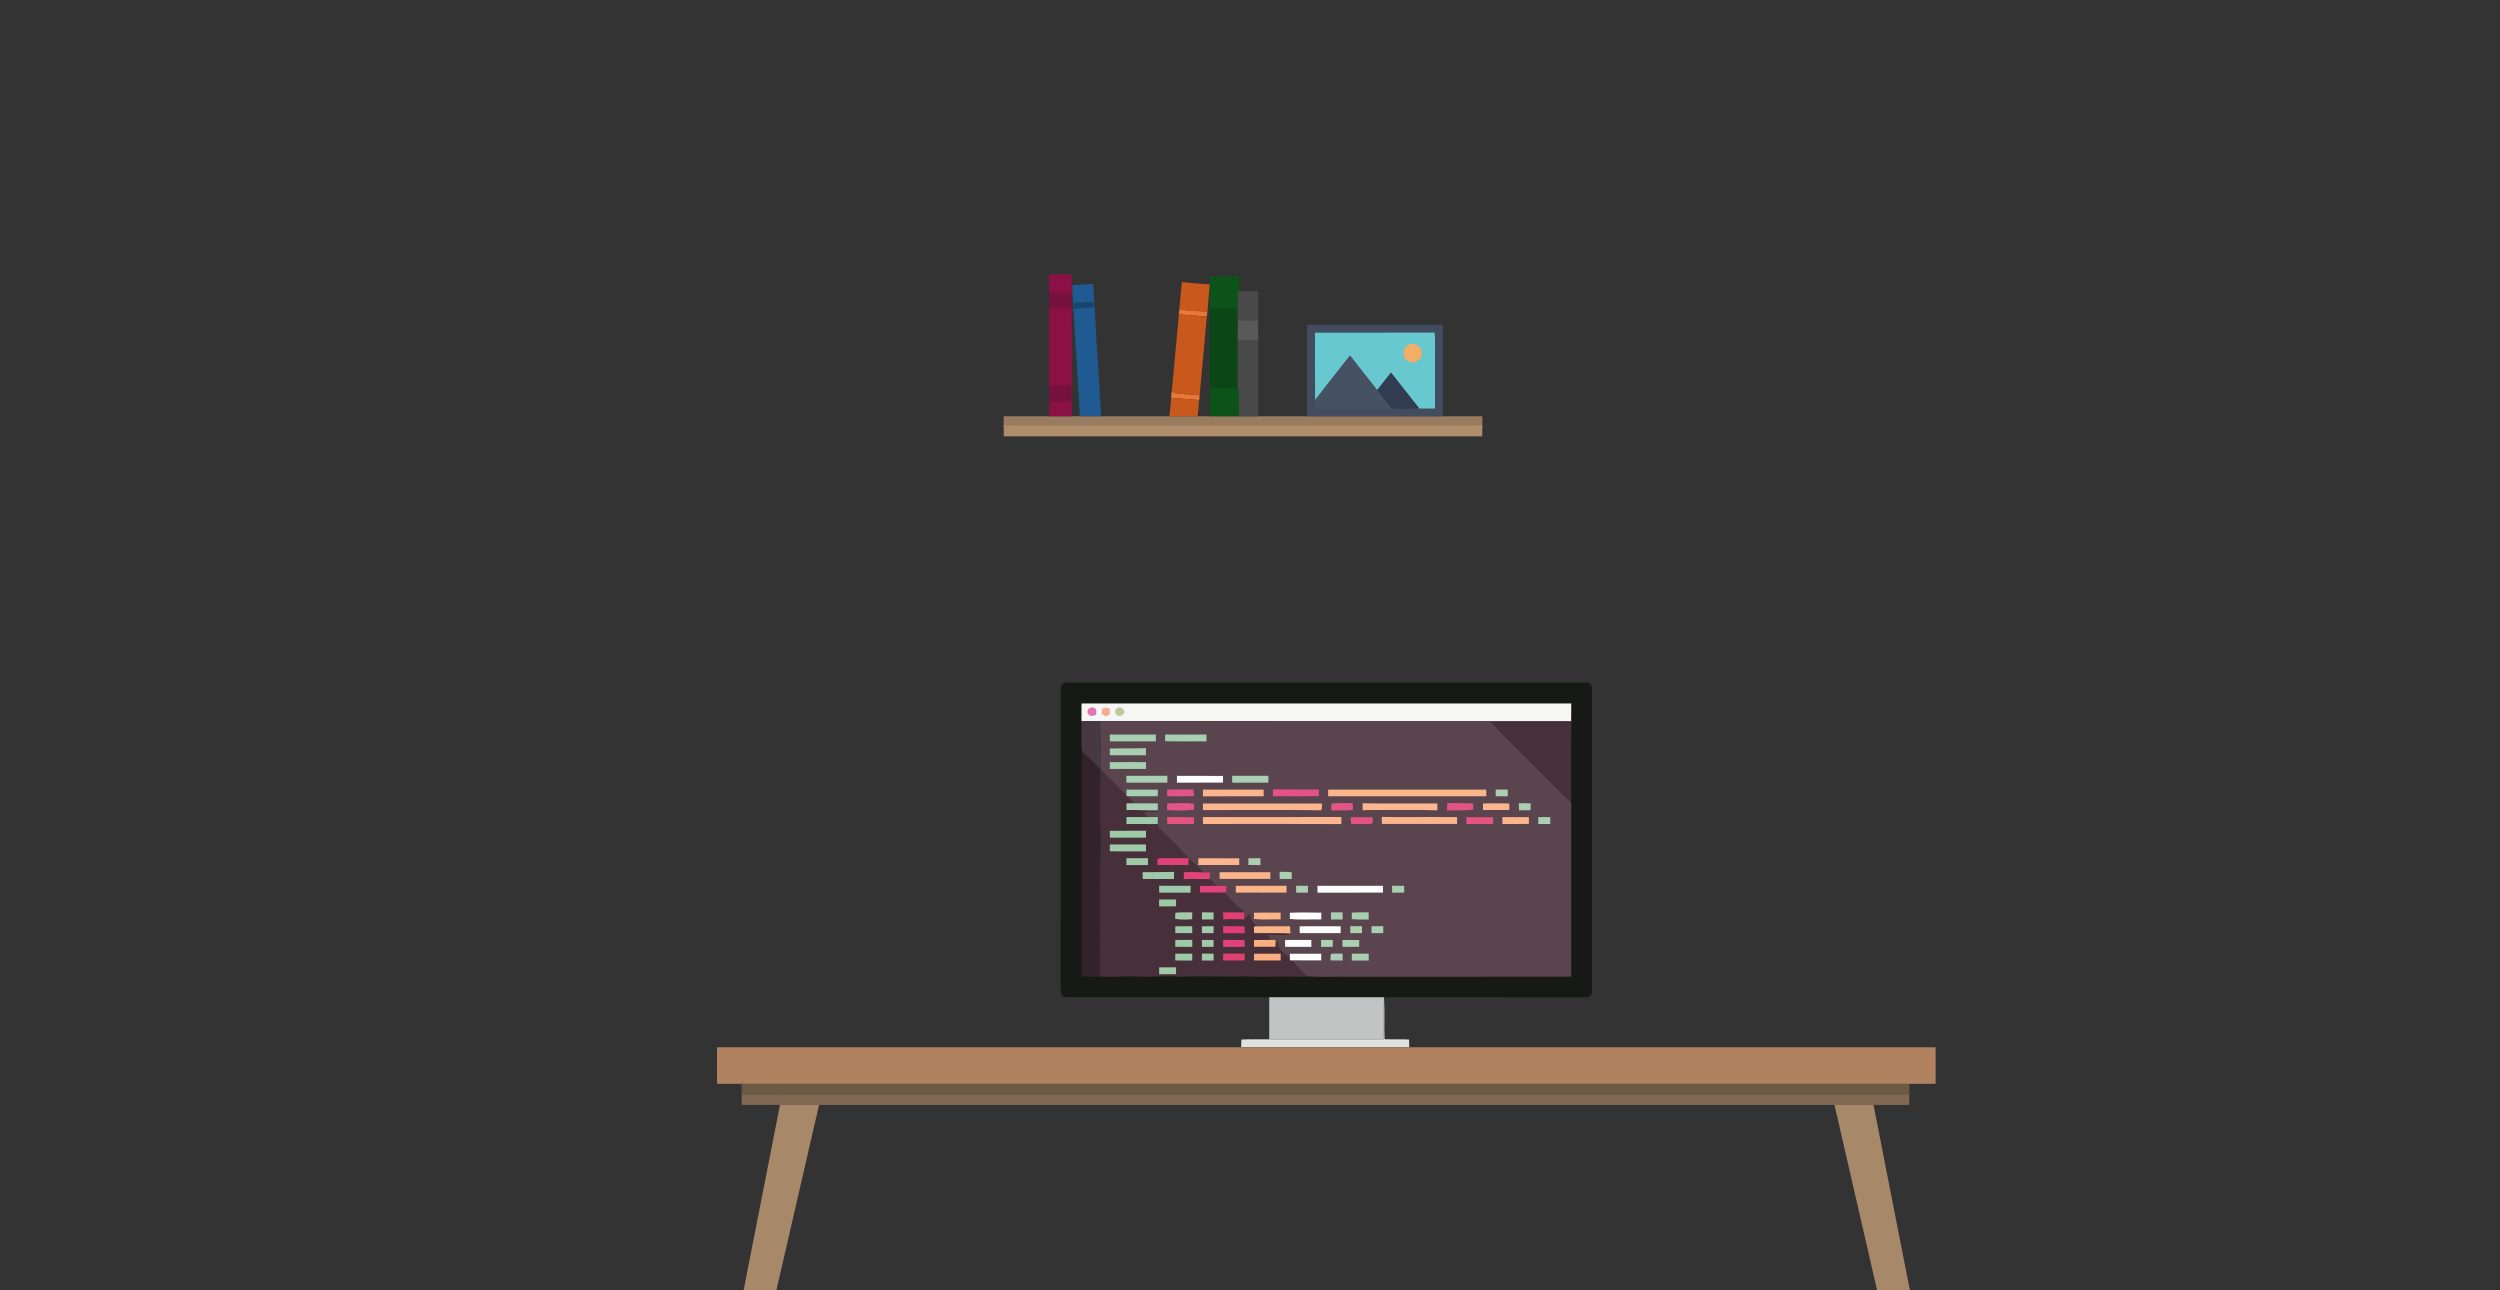 <?xml version="1.0" encoding="UTF-8" standalone="no"?>
<!-- Created with Inkscape (http://www.inkscape.org/) -->

<svg
   xmlns:dc="http://purl.org/dc/elements/1.1/"
   xmlns:cc="http://creativecommons.org/ns#"
   xmlns:rdf="http://www.w3.org/1999/02/22-rdf-syntax-ns#"
   xmlns:svg="http://www.w3.org/2000/svg"
   xmlns="http://www.w3.org/2000/svg"
   xmlns:sodipodi="http://sodipodi.sourceforge.net/DTD/sodipodi-0.dtd"
   xmlns:inkscape="http://www.inkscape.org/namespaces/inkscape"
   width="491.772mm"
   height="253.813mm"
   viewBox="0 0 1742.5 899.338"
   id="svg4827"
   version="1.1"
   inkscape:version="0.91 r13725"
   sodipodi:docname="lay3.svg">
  <rect x="0" y="0" width="1742.5" height="899.338" fill="#333333" stroke="none"/>
  <defs
     id="defs4829" />
  <sodipodi:namedview
     id="base"
     pagecolor="#ffffff"
     bordercolor="#666666"
     borderopacity="1.0"
     inkscape:pageopacity="0.0"
     inkscape:pageshadow="2"
     inkscape:zoom="0.49497475"
     inkscape:cx="1211.9208"
     inkscape:cy="423.71011"
     inkscape:document-units="px"
     inkscape:current-layer="layer1-0"
     showgrid="false"
     fit-margin-top="0"
     fit-margin-left="0"
     fit-margin-right="0"
     fit-margin-bottom="0"
     inkscape:window-width="1920"
     inkscape:window-height="1027"
     inkscape:window-x="1272"
     inkscape:window-y="-8"
     inkscape:window-maximized="1" />
  <g
     inkscape:label="Layer 1"
     inkscape:groupmode="layer"
     id="layer1"
     transform="translate(-205.893,-31.265)">
    <g
       id="layer1-0"
       inkscape:label="Layer 1"
       transform="translate(-1008.574,65.958)">
      <g
         id="g4349"
         transform="translate(0,50)">
        <g
           transform="matrix(1.141,0,0,1.141,1714.203,-336.338)"
           id="g4551">
          <path
             id="path3386"
             d="m 212.104,637.74 c 2.267,-0.412 4.596,-0.151 6.891,-0.206 103.977,0.014 207.96,-0.014 311.937,0.014 2.439,-0.337 3.944,2.164 3.621,4.342 -0.028,61.421 0.034,122.836 -0.028,184.258 0.234,2.357 -2.102,3.923 -4.267,3.621 -40.927,-0.007 -81.854,0 -122.788,-0.007 -23.373,0 -46.753,0 -70.126,0 -41.085,0 -82.17,0 -123.255,0 -1.353,0.103 -2.721,-0.405 -3.6,-1.457 -0.859,-2.247 -0.495,-4.713 -0.563,-7.063 0.028,-59.786 -0.007,-119.58 0.021,-179.366 -0.014,-1.621 0.371,-3.6 2.157,-4.136 z"
             inkscape:connector-curvature="0"
             style="fill:#161916" />
          <path
             id="path3388"
             d="m 222.67,650.285 c 99.738,-0.021 199.482,0 299.22,-0.007 -0.206,3.566 -0.117,7.138 -0.117,10.711 -95.945,0.041 -191.884,0.014 -287.822,0.028 -3.772,0 -7.537,-0.007 -11.302,-0.007 0.021,-3.573 0.007,-7.145 0.021,-10.725 z"
             inkscape:connector-curvature="0"
             style="fill:#f6f7f5" />
          <path
             id="path3390"
             d="m 521.89,650.278 c 0.515,3.827 0.412,7.715 0.014,11.549 -16.303,0.069 -32.607,-0.041 -48.91,0.055 7.736,8.135 15.871,15.891 23.737,23.902 8.375,8.327 16.654,16.75 25.077,25.029 0.028,35.444 0.021,70.882 0,106.326 -44.369,0.117 -88.738,0.007 -133.107,0.062 -9.495,-0.158 -18.997,0.33 -28.478,-0.192 -2.941,-3.353 -6.355,-6.266 -9.124,-9.77 6.025,0.041 12.051,0 18.076,0.021 -0.007,-1.388 -0.014,-2.776 -0.007,-4.157 -6.396,0.007 -12.786,-0.028 -19.175,0.021 -0.014,0.914 -0.041,1.814 -0.034,2.741 -3.573,-2.666 -8.038,-5.716 -7.764,-10.759 -0.144,1.257 -0.309,2.515 -0.529,3.765 l -0.495,0.034 c 0.028,-1.395 0.055,-2.783 0.089,-4.163 -1.099,-0.014 -2.192,-0.014 -3.284,-0.014 -0.797,-1.051 -1.594,-2.089 -2.391,-3.14 4.933,-0.646 10.093,0.873 14.868,-0.797 -0.165,-1.484 -0.302,-2.968 -0.433,-4.445 -6.726,0.014 -13.452,-0.076 -20.172,0.034 -2.473,-1.8 -4.287,-4.349 -4.452,-7.475 -1.086,1.099 -2.164,2.192 -3.215,3.325 0.021,-1.463 0.028,-2.92 0.034,-4.37 -4.603,-3.408 -8.828,-7.386 -12.202,-12.023 0.295,-0.028 0.893,-0.083 1.195,-0.11 0.055,-1.36 0.069,-2.714 0.089,-4.067 -2.075,-0.007 -4.15,-0.007 -6.218,0.007 -1.347,-1.367 -2.679,-2.734 -4.005,-4.109 0.028,-1.408 0.055,-2.81 0.089,-4.205 -1.457,0.014 -2.913,0.041 -4.37,0.048 -2.762,-2.934 -5.696,-5.689 -8.691,-8.382 -0.055,-0.069 -0.172,-0.206 -0.234,-0.275 -5.909,-6.637 -12.353,-12.786 -18.742,-18.962 0.028,-0.611 0.055,-1.216 0.082,-1.821 0.062,-1.436 0.11,-2.865 0.158,-4.294 -2.315,-0.021 -4.617,-0.021 -6.925,0 -0.694,-1.154 -1.381,-2.295 -2.075,-3.435 2.947,0.021 5.902,0.096 8.856,-0.082 0.007,-0.137 0.028,-0.405 0.041,-0.543 0.055,-1.463 0.062,-2.92 0.082,-4.376 -4.933,-0.028 -9.859,-0.007 -14.792,-0.014 -1.353,-1.45 -2.734,-2.872 -4.15,-4.253 6.307,0.103 12.614,0.028 18.914,0.021 -0.007,-1.381 -0.014,-2.755 -0.014,-4.129 -6.424,-0.014 -12.848,0.007 -19.272,-0.014 0.014,1.278 0.021,2.556 0.082,3.841 -5.249,-5.407 -10.622,-10.69 -15.96,-16.008 0.117,-9.887 0.124,-19.773 -0.206,-29.66 95.938,-0.014 191.877,0.014 287.822,-0.028 0,-3.573 -0.089,-7.145 0.117,-10.711 z"
             inkscape:connector-curvature="0"
             style="fill:#5a454e" />
          <path
             id="path3392"
             d="m 226.847,656.798 c -2.006,-2.13 1.498,-5.311 3.683,-3.703 1.862,0.502 1.017,2.748 1.113,4.143 -1.587,0.453 -3.648,1.237 -4.796,-0.44 z"
             inkscape:connector-curvature="0"
             style="fill:#e175b2" />
          <path
             id="path3394"
             d="m 235.195,653.528 c 0.776,-0.309 1.546,-0.611 2.322,-0.921 0.818,0.282 1.642,0.57 2.466,0.859 -0.028,1.202 -0.041,2.412 -0.055,3.621 -0.845,0.357 -1.676,0.728 -2.515,1.099 -0.804,-0.508 -1.608,-1.01 -2.405,-1.511 0.062,-1.051 0.124,-2.102 0.185,-3.147 z"
             inkscape:connector-curvature="0"
             style="fill:#f4ab94" />
          <path
             id="path3396"
             d="m 244.539,653.068 c 1.862,-1.25 4.493,0.605 4.335,2.693 -0.666,1.56 -2.7,2.892 -4.308,1.814 -1.766,-0.735 -1.889,-3.82 -0.028,-4.507 z"
             inkscape:connector-curvature="0"
             style="fill:#c0c798" />
          <path
             id="path3398"
             d="m 222.65,661.01 c 3.765,0 7.53,0.007 11.302,0.007 0.33,9.887 0.323,19.773 0.206,29.66 -3.628,-3.806 -7.448,-7.42 -11.213,-11.089 -0.605,-6.149 -0.028,-12.394 -0.295,-18.578 z"
             inkscape:connector-curvature="0"
             style="fill:#473941" />
          <path
             id="path3400"
             d="m 472.994,661.882 c 16.303,-0.096 32.607,0.014 48.91,-0.055 -0.22,16.324 -0.021,32.655 -0.096,48.986 -8.423,-8.279 -16.702,-16.702 -25.077,-25.029 -7.867,-8.011 -16.001,-15.768 -23.737,-23.902 z"
             inkscape:connector-curvature="0"
             style="fill:#47303a" />
          <path
             id="path3402"
             d="m 239.963,669.254 c 9.371,-0.021 18.749,-0.014 28.121,-0.007 0,1.402 0,2.803 0.007,4.205 -9.371,-0.062 -18.742,-0.007 -28.114,-0.028 -0.007,-1.388 -0.014,-2.783 -0.014,-4.17 z"
             inkscape:connector-curvature="0"
             style="fill:#a8cfb2" />
          <path
             id="path3404"
             d="m 273.793,669.234 c 8.409,0.021 16.826,-0.014 25.235,0.034 -0.014,1.395 -0.021,2.789 -0.028,4.191 -8.423,-0.144 -16.853,0.124 -25.269,-0.144 0.021,-1.36 0.041,-2.721 0.062,-4.081 z"
             inkscape:connector-curvature="0"
             style="fill:#a8cfb1" />
          <path
             id="path3406"
             d="m 239.97,677.746 c 7.372,0.062 14.744,-0.034 22.109,-0.172 -0.028,1.457 -0.041,2.906 -0.069,4.363 -7.338,-0.048 -14.682,0.007 -22.027,-0.028 -0.007,-1.388 -0.007,-2.776 -0.014,-4.163 z"
             inkscape:connector-curvature="0"
             style="fill:#a9cfb0" />
          <path
             id="path3408"
             d="m 222.945,679.587 c 3.765,3.669 7.585,7.283 11.213,11.089 -0.337,13.734 -0.337,27.482 0.048,41.216 -0.495,28.389 -0.206,56.798 -0.213,85.193 -3.683,0.185 -7.365,0.185 -11.041,-0.082 -0.398,-10.718 -0.048,-21.449 -0.179,-32.174 0.014,-22.446 0,-44.884 0.014,-67.33 0.11,-12.635 -0.234,-25.283 0.158,-37.911 z"
             inkscape:connector-curvature="0"
             style="fill:#32232b" />
          <path
             id="path3410"
             d="m 239.949,686.128 c 7.379,-0.076 14.751,-0.021 22.13,-0.034 0,1.388 0.007,2.783 0.021,4.177 -7.372,-0.021 -14.744,0.014 -22.116,-0.007 -0.014,-1.381 -0.028,-2.762 -0.034,-4.136 z"
             inkscape:connector-curvature="0"
             style="fill:#a8cfb0" />
          <path
             id="path3412"
             d="m 234.158,690.676 c 5.338,5.318 10.711,10.601 15.96,16.008 0.076,0.069 0.22,0.213 0.289,0.282 1.415,1.381 2.796,2.803 4.15,4.253 -1.484,-0.007 -2.961,0.007 -4.438,0.014 -0.007,1.367 -0.007,2.734 -0.007,4.102 6.389,-0.151 12.758,0.515 19.155,0.275 -0.014,0.137 -0.034,0.405 -0.041,0.543 -2.954,0.179 -5.909,0.103 -8.856,0.082 0.694,1.14 1.381,2.281 2.075,3.435 -4.115,0.028 -8.231,0.014 -12.346,-0.014 0,1.415 0.007,2.844 0.007,4.267 6.369,-0.028 12.738,-0.041 19.107,0.041 -0.028,0.605 -0.055,1.209 -0.082,1.821 6.389,6.176 12.834,12.326 18.742,18.962 -5.345,0.007 -10.69,-0.014 -16.036,0.007 -0.948,0.103 -2.13,-0.165 -2.789,0.701 -0.089,1.154 -0.069,2.322 -0.055,3.483 6.376,0.103 12.758,-0.014 19.141,0.021 0,-1.319 0,-2.631 -0.028,-3.937 2.995,2.693 5.929,5.448 8.691,8.382 -3.902,0 -7.812,-0.385 -11.714,-0.055 0.034,1.374 0.069,2.755 0.11,4.136 5.29,0.034 10.587,-0.034 15.884,0.076 1.326,1.374 2.659,2.741 4.005,4.109 -3.366,0.021 -6.733,0.014 -10.093,0.014 0.007,1.374 0.021,2.762 0.034,4.143 4.995,-0.082 9.99,0.076 14.991,0.014 3.373,4.638 7.599,8.616 12.202,12.023 -4.363,-0.055 -8.732,-0.007 -13.095,-0.041 0.055,1.491 0.117,2.995 0.179,4.493 4.287,-0.481 8.588,-0.192 12.882,-0.082 1.051,-1.134 2.13,-2.226 3.215,-3.325 0.165,3.126 1.979,5.675 4.452,7.475 -0.453,0.007 -1.353,0.028 -1.807,0.034 0,1.367 0.007,2.734 0.014,4.102 7.468,0.179 14.943,-0.137 22.398,0.275 -4.775,1.67 -9.935,0.151 -14.868,0.797 0.797,1.051 1.594,2.089 2.391,3.14 -3.305,-0.007 -6.609,-0.007 -9.907,0.028 -0.014,1.381 -0.014,2.769 -0.021,4.157 4.376,0 8.746,0.076 13.122,-0.007 l 0.495,-0.034 c 0.22,-1.25 0.385,-2.508 0.529,-3.765 -0.275,5.043 4.191,8.093 7.764,10.759 -0.007,0.344 -0.014,1.024 -0.021,1.36 0.295,0.007 0.873,0.014 1.161,0.014 2.769,3.504 6.183,6.417 9.124,9.77 -3.105,0.213 -6.218,0.268 -9.323,0.103 -9.612,-0.165 -19.23,0.371 -28.842,-0.096 -13.287,0.35 -26.588,-0.295 -39.876,0.165 -8.471,-0.646 -16.942,0.357 -25.414,-0.124 -7.592,-0.302 -15.19,0.467 -22.775,0.028 0.007,-28.395 -0.282,-56.805 0.213,-85.193 -0.385,-13.734 -0.385,-27.482 -0.048,-41.216 z"
             inkscape:connector-curvature="0"
             style="fill:#47303a" />
          <path
             id="path3414"
             d="m 250.083,694.469 c 8.348,0.021 16.702,0.007 25.056,0.007 -0.014,1.388 -0.021,2.783 -0.021,4.184 -8.348,-0.028 -16.695,-0.021 -25.043,-0.014 0,-1.395 0,-2.783 0.007,-4.177 z"
             inkscape:connector-curvature="0"
             style="fill:#aacfb2" />
          <path
             id="path3416"
             d="m 314.706,694.469 c 7.379,0.014 14.765,0.007 22.15,0.007 -0.014,1.395 -0.014,2.783 -0.007,4.177 -7.379,-0.014 -14.758,-0.014 -22.13,0.007 -0.007,-1.402 -0.014,-2.796 -0.014,-4.191 z"
             inkscape:connector-curvature="0"
             style="fill:#aacfb2" />
          <path
             id="path3418"
             d="m 280.986,694.496 c 9.371,0.055 18.749,-0.041 28.121,0.048 0,1.347 0.007,2.693 0.021,4.047 -9.385,0.11 -18.777,-0.007 -28.162,0.055 0.007,-1.381 0.007,-2.769 0.021,-4.15 z"
             inkscape:connector-curvature="0"
             style="fill:#fdfefd" />
          <path
             id="path3420"
             d="m 250.035,702.844 c 6.424,0.021 12.848,0 19.272,0.014 0,1.374 0.007,2.748 0.014,4.129 -6.3,0.007 -12.607,0.082 -18.914,-0.021 -0.069,-0.069 -0.213,-0.213 -0.289,-0.282 -0.062,-1.285 -0.069,-2.563 -0.082,-3.841 z"
             inkscape:connector-curvature="0"
             style="fill:#a9cfb2" />
          <path
             id="path3422"
             d="m 274.954,706.939 c 0.021,-1.367 0.041,-2.734 0.076,-4.095 5.304,0.007 10.615,-0.014 15.926,-0.055 0.172,1.353 0.344,2.707 0.515,4.067 -5.503,0.199 -11.013,0.117 -16.516,0.082 z"
             inkscape:connector-curvature="0"
             style="fill:#e25484" />
          <path
             id="path3424"
             d="m 296.871,706.987 c 0,-1.374 0,-2.741 0.007,-4.109 12.353,0.007 24.706,0 37.066,0.007 -0.007,1.36 0,2.721 0.007,4.088 -12.36,0.021 -24.72,0 -37.08,0.014 z"
             inkscape:connector-curvature="0"
             style="fill:#fbb48c" />
          <path
             id="path3426"
             d="m 339.646,702.782 c 9.337,0.131 18.681,-0.007 28.018,0.062 0.021,1.347 0.041,2.693 0.069,4.04 -9.371,0.103 -18.736,0.089 -28.107,0.028 0.007,-1.381 0.014,-2.755 0.021,-4.129 z"
             inkscape:connector-curvature="0"
             style="fill:#e55283" />
          <path
             id="path3428"
             d="m 373.38,702.885 c 32.181,0 64.355,-0.041 96.536,0.021 0.007,1.347 0.021,2.693 0.041,4.054 -32.208,0.041 -64.424,0.041 -96.632,-0.007 0.014,-1.36 0.034,-2.714 0.055,-4.067 z"
             inkscape:connector-curvature="0"
             style="fill:#fbb58b" />
          <path
             id="path3430"
             d="m 475.659,706.966 c 0.014,-1.374 0.034,-2.741 0.055,-4.109 2.439,-0.014 4.885,-0.014 7.331,-0.007 0.007,1.367 0.014,2.741 0.034,4.115 -2.48,0.055 -4.954,0.055 -7.42,0 z"
             inkscape:connector-curvature="0"
             style="fill:#acceb4" />
          <path
             id="path3432"
             d="m 250.118,711.233 c 1.477,-0.007 2.954,-0.021 4.438,-0.014 4.933,0.007 9.859,-0.014 14.792,0.014 -0.021,1.457 -0.028,2.913 -0.082,4.376 -6.396,0.24 -12.765,-0.426 -19.155,-0.275 0,-1.367 0,-2.734 0.007,-4.102 z"
             inkscape:connector-curvature="0"
             style="fill:#a9ccb2" />
          <path
             id="path3434"
             d="m 274.982,711.363 c 5.462,-0.192 10.993,-0.563 16.42,0.179 -0.028,1.189 -0.055,2.384 -0.076,3.579 -5.428,0.776 -10.945,0.584 -16.393,0.24 0.014,-1.34 0.034,-2.666 0.048,-3.999 z"
             inkscape:connector-curvature="0"
             style="fill:#e35586" />
          <path
             id="path3436"
             d="m 296.85,711.384 c 24.253,-0.034 48.498,-0.041 72.744,0.021 -0.11,1.367 0.11,2.817 -0.412,4.115 -24.088,-0.344 -48.189,-0.11 -72.277,-0.124 -0.028,-1.34 -0.041,-2.679 -0.055,-4.012 z"
             inkscape:connector-curvature="0"
             style="fill:#fbb68e" />
          <path
             id="path3438"
             d="m 375.296,711.425 c 4.328,-0.522 8.691,-0.172 13.04,-0.289 0.069,1.374 0.131,2.748 0.206,4.129 -4.39,0.591 -8.828,0.213 -13.239,0.378 -0.007,-1.408 -0.007,-2.817 -0.007,-4.218 z"
             inkscape:connector-curvature="0"
             style="fill:#e45584" />
          <path
             id="path3440"
             d="m 394.396,711.239 c 15.218,0.275 30.436,0.055 45.661,0.11 -0.014,1.408 -0.021,2.817 0,4.232 -11.618,-0.495 -23.256,-0.117 -34.888,-0.22 -3.579,0.021 -7.166,-0.103 -10.745,0.179 -0.021,-1.436 -0.028,-2.872 -0.028,-4.301 z"
             inkscape:connector-curvature="0"
             style="fill:#fbb78d" />
          <path
             id="path3442"
             d="m 445.959,715.664 c 0.048,-1.525 0.082,-3.044 0.131,-4.562 5.283,0.151 10.58,-0.124 15.864,0.282 -0.007,1.264 0,2.535 0.007,3.806 -5.318,0.577 -10.67,0.199 -16.001,0.474 z"
             inkscape:connector-curvature="0"
             style="fill:#e35482" />
          <path
             id="path3444"
             d="m 467.93,711.377 c 5.359,-0.199 10.718,-0.048 16.077,-0.028 -0.021,1.333 -0.028,2.673 -0.034,4.012 -5.338,-0.007 -10.683,-0.055 -16.022,0.007 -0.014,-1.333 -0.021,-2.666 -0.021,-3.992 z"
             inkscape:connector-curvature="0"
             style="fill:#fcb68d" />
          <path
             id="path3446"
             d="m 489.854,711.198 c 2.398,-0.007 4.802,0.007 7.207,0.117 -0.028,1.388 -0.048,2.776 -0.062,4.17 -2.37,0.048 -4.741,0.062 -7.104,0.062 -0.028,-1.45 -0.041,-2.899 -0.041,-4.349 z"
             inkscape:connector-curvature="0"
             style="fill:#abceb1" />
          <path
             id="path3454"
             d="m 250.097,719.656 c 4.115,0.028 8.231,0.041 12.346,0.014 2.308,-0.021 4.61,-0.021 6.925,0 -0.048,1.429 -0.096,2.858 -0.158,4.294 -6.369,-0.082 -12.738,-0.069 -19.107,-0.041 0,-1.422 -0.007,-2.851 -0.007,-4.267 z"
             inkscape:connector-curvature="0"
             style="fill:#a0cbaa" />
          <path
             id="path3456"
             d="m 274.933,719.724 c 5.469,0.028 10.938,-0.131 16.4,0.096 0.007,1.367 0.014,2.741 0.034,4.115 -5.428,0.028 -10.848,-0.028 -16.276,-0.041 -0.055,-1.395 -0.11,-2.783 -0.158,-4.17 z"
             inkscape:connector-curvature="0"
             style="fill:#e35483" />
          <path
             id="path3458"
             d="m 296.857,719.656 c 26.121,0 52.243,0.062 78.371,-0.034 2.061,0.021 4.129,0.069 6.204,0.062 -0.014,1.415 -0.028,2.837 -0.028,4.26 -28.169,-0.158 -56.344,-0.055 -84.52,-0.048 -0.014,-1.415 -0.021,-2.831 -0.028,-4.239 z"
             inkscape:connector-curvature="0"
             style="fill:#fcb58c" />
          <path
             id="path3460"
             d="m 386.962,719.903 c 4.541,-0.302 9.09,-0.192 13.638,-0.089 -0.254,1.299 0.639,3.257 -0.845,3.978 -4.067,0.337 -8.162,-0.028 -12.236,0.192 -0.165,-1.367 -0.35,-2.728 -0.556,-4.081 z"
             inkscape:connector-curvature="0"
             style="fill:#e45483" />
          <path
             id="path3462"
             d="m 406.131,719.546 c 9.845,0.254 19.697,0.082 29.543,0.089 5.483,0.082 10.958,0 16.434,0.055 -0.021,1.395 -0.034,2.789 -0.041,4.191 -15.3,-0.034 -30.594,-0.021 -45.894,-0.007 -0.014,-1.45 -0.021,-2.892 -0.041,-4.328 z"
             inkscape:connector-curvature="0"
             style="fill:#fcb58b" />
          <path
             id="path3464"
             d="m 457.769,719.814 c 5.421,-0.158 10.848,-0.11 16.269,-0.034 0.021,1.367 0.034,2.741 0.062,4.122 -5.421,0.021 -10.848,0.028 -16.269,0.014 -0.028,-1.374 -0.048,-2.741 -0.062,-4.102 z"
             inkscape:connector-curvature="0"
             style="fill:#e45482" />
          <path
             id="path3466"
             d="m 479.768,719.69 c 5.4,-0.021 10.807,-0.041 16.214,0.028 -0.014,1.381 -0.014,2.762 -0.014,4.157 -5.386,0 -10.773,-0.014 -16.152,0.014 -0.028,-1.402 -0.041,-2.803 -0.048,-4.198 z"
             inkscape:connector-curvature="0"
             style="fill:#fcb58d" />
          <path
             id="path3468"
             d="m 501.685,719.69 c 2.446,-0.007 4.899,-0.007 7.351,0.014 -0.014,1.388 -0.021,2.783 -0.021,4.177 -2.439,0.021 -4.871,0.021 -7.303,0.034 -0.014,-1.408 -0.028,-2.817 -0.028,-4.225 z"
             inkscape:connector-curvature="0"
             style="fill:#acceb5" />
          <path
             id="path3470"
             d="m 239.963,728.051 c 7.379,-0.062 14.751,-0.007 22.13,-0.034 -0.014,1.415 -0.021,2.831 -0.028,4.246 -7.365,-0.014 -14.73,0.021 -22.095,-0.007 -0.007,-1.408 -0.007,-2.81 -0.007,-4.205 z"
             inkscape:connector-curvature="0"
             style="fill:#9dc9a7" />
          <path
             id="path3472"
             d="m 239.97,736.419 c 7.365,-0.028 14.737,0.007 22.102,-0.014 0,1.408 0,2.817 0.007,4.225 -7.379,-0.014 -14.751,0.055 -22.123,-0.021 0,-1.402 0.007,-2.796 0.014,-4.191 z"
             inkscape:connector-curvature="0"
             style="fill:#9fc9a9" />
          <path
             id="path3474"
             d="m 324.634,744.829 c 2.446,-0.034 4.892,-0.034 7.338,-0.034 0.014,1.395 0.021,2.789 0.041,4.191 -2.473,0 -4.94,-0.014 -7.406,-0.048 0.007,-1.374 0.014,-2.741 0.028,-4.109 z"
             inkscape:connector-curvature="0"
             style="fill:#accdb4" />
          <path
             id="path3476"
             d="m 250.076,748.972 c 0.014,-1.402 0.021,-2.796 0.048,-4.191 4.376,0.028 8.76,0.007 13.143,0.007 0,1.395 0,2.789 0,4.191 -4.397,0.014 -8.794,-0.014 -13.191,-0.007 z"
             inkscape:connector-curvature="0"
             style="fill:#a0c9a9" />
          <path
             id="path3478"
             d="m 269.046,745.454 c 0.66,-0.866 1.841,-0.598 2.789,-0.701 5.345,-0.021 10.69,0 16.036,-0.007 0.062,0.069 0.179,0.206 0.234,0.275 0.028,1.305 0.028,2.618 0.028,3.937 -6.383,-0.034 -12.765,0.082 -19.141,-0.021 -0.014,-1.161 -0.034,-2.329 0.055,-3.483 z"
             inkscape:connector-curvature="0"
             style="fill:#de4276" />
          <path
             id="path3480"
             d="m 294.068,744.843 c 8.327,0.021 16.654,-0.021 24.981,0.021 -0.014,1.36 -0.021,2.728 -0.021,4.095 -8.334,-0.007 -16.661,-0.034 -24.995,-0.007 0.007,-1.374 0.021,-2.741 0.034,-4.109 z"
             inkscape:connector-curvature="0"
             style="fill:#fbb690" />
          <path
             id="path3482"
             d="m 259.983,753.348 c 6.417,0.069 12.834,-0.213 19.251,-0.179 -0.034,1.443 -0.055,2.886 -0.089,4.328 -6.369,-0.069 -12.745,-0.014 -19.113,-0.028 -0.021,-1.374 -0.034,-2.748 -0.048,-4.122 z"
             inkscape:connector-curvature="0"
             style="fill:#a0caaa" />
          <path
             id="path3484"
             d="m 285.081,753.348 c 3.902,-0.33 7.812,0.055 11.714,0.055 1.457,-0.007 2.913,-0.034 4.37,-0.048 -0.034,1.395 -0.062,2.796 -0.089,4.205 -5.297,-0.11 -10.594,-0.041 -15.884,-0.076 -0.041,-1.381 -0.076,-2.762 -0.11,-4.136 z"
             inkscape:connector-curvature="0"
             style="fill:#e24379" />
          <path
             id="path3486"
             d="m 307.039,753.334 c 10.319,0.028 20.646,-0.034 30.965,0.021 0,1.353 0.007,2.7 0.014,4.06 -10.312,0.007 -20.632,0.028 -30.951,0 -0.014,-1.36 -0.021,-2.721 -0.028,-4.081 z"
             inkscape:connector-curvature="0"
             style="fill:#fcb58a" />
          <path
             id="path3488"
             d="m 343.706,753.108 c 2.466,-0.021 4.933,0.048 7.399,0.234 -0.014,1.367 -0.028,2.734 -0.028,4.109 -2.46,0.014 -4.912,0.014 -7.365,0.021 -0.014,-1.457 -0.014,-2.913 -0.007,-4.363 z"
             inkscape:connector-curvature="0"
             style="fill:#a9d0af" />
          <path
             id="path3490"
             d="m 270.104,761.627 c 6.41,0.069 12.827,-0.014 19.244,0.048 -0.021,1.381 -0.034,2.769 -0.041,4.163 -6.396,0.007 -12.786,-0.007 -19.182,0 -0.007,-1.408 -0.021,-2.817 -0.021,-4.212 z"
             inkscape:connector-curvature="0"
             style="fill:#9dcaac" />
          <path
             id="path3492"
             d="m 294.988,761.682 c 3.36,0 6.726,0.007 10.093,-0.014 2.068,-0.014 4.143,-0.014 6.218,-0.007 -0.021,1.353 -0.034,2.707 -0.089,4.067 -0.302,0.028 -0.9,0.082 -1.195,0.11 -5.002,0.062 -9.996,-0.096 -14.991,-0.014 -0.014,-1.381 -0.028,-2.769 -0.034,-4.143 z"
             inkscape:connector-curvature="0"
             style="fill:#e14479" />
          <path
             id="path3494"
             d="m 316.932,761.675 c 10.34,-0.048 20.673,0 31.013,-0.028 -0.007,1.381 -0.007,2.769 0,4.163 -10.333,0.021 -20.666,0.048 -30.999,-0.021 -0.007,-1.381 -0.014,-2.755 -0.014,-4.115 z"
             inkscape:connector-curvature="0"
             style="fill:#fcb488" />
          <path
             id="path3496"
             d="m 353.785,761.641 c 2.398,0.007 4.802,0.007 7.207,0 -0.007,1.395 -0.014,2.796 -0.014,4.198 -2.391,0 -4.782,-0.007 -7.173,-0.007 -0.014,-1.402 -0.021,-2.803 -0.021,-4.191 z"
             inkscape:connector-curvature="0"
             style="fill:#accfb4" />
          <path
             id="path3498"
             d="m 366.811,761.661 c 13.349,0 26.698,-0.007 40.048,0 -0.014,1.381 -0.028,2.769 -0.028,4.163 -13.329,0.021 -26.657,0 -39.979,0.007 -0.021,-1.395 -0.028,-2.783 -0.041,-4.17 z"
             inkscape:connector-curvature="0"
             style="fill:#fefefd" />
          <path
             id="path3500"
             d="m 412.41,761.648 c 2.453,-0.007 4.912,-0.007 7.365,0.014 0,1.381 0.007,2.769 0.014,4.157 -2.453,0.028 -4.899,0.021 -7.344,0.021 -0.014,-1.402 -0.028,-2.803 -0.034,-4.191 z"
             inkscape:connector-curvature="0"
             style="fill:#aacfb0" />
          <path
             id="path3502"
             d="m 270.076,770.023 c 3.463,-0.014 6.919,-0.028 10.381,-0.007 -0.014,1.395 -0.014,2.789 -0.021,4.191 -3.442,0.021 -6.884,0.021 -10.326,0.041 -0.014,-1.415 -0.028,-2.817 -0.034,-4.225 z"
             inkscape:connector-curvature="0"
             style="fill:#9dcaa4" />
          <path
             id="path3504"
             d="m 279.983,778.088 c 3.442,-0.309 6.905,-0.234 10.361,-0.213 -0.014,1.388 0.014,2.783 -0.103,4.17 -3.435,0.344 -6.946,0.371 -10.347,-0.192 0.021,-1.264 0.055,-2.515 0.089,-3.765 z"
             inkscape:connector-curvature="0"
             style="fill:#a1cba7" />
          <path
             id="path3506"
             d="m 296.218,777.869 c 2.377,0.007 4.761,0.007 7.145,0.028 0,1.436 -0.007,2.879 -0.014,4.328 -2.37,0 -4.747,0 -7.111,0 -0.021,-1.457 -0.021,-2.906 -0.021,-4.356 z"
             inkscape:connector-curvature="0"
             style="fill:#a1cba9" />
          <path
             id="path3508"
             d="m 309.121,777.821 c 4.363,0.034 8.732,-0.014 13.095,0.041 -0.007,1.45 -0.014,2.906 -0.034,4.37 -4.294,-0.11 -8.595,-0.398 -12.882,0.082 -0.062,-1.498 -0.124,-3.002 -0.179,-4.493 z"
             inkscape:connector-curvature="0"
             style="fill:#e24072" />
          <path
             id="path3510"
             d="m 328.055,778.082 c 5.421,-0.096 10.842,-0.055 16.262,-0.041 -0.007,1.374 -0.014,2.748 -0.014,4.122 -5.434,-0.11 -10.89,0.344 -16.303,-0.227 0.014,-1.292 0.034,-2.57 0.055,-3.854 z"
             inkscape:connector-curvature="0"
             style="fill:#fbb68a" />
          <path
             id="path3512"
             d="m 349.993,778.109 c 6.403,-0.302 12.8,-0.096 19.203,-0.041 -0.028,1.381 -0.048,2.762 -0.069,4.15 -6.396,-0.179 -12.834,0.405 -19.196,-0.33 0.021,-1.271 0.041,-2.521 0.062,-3.779 z"
             inkscape:connector-curvature="0"
             style="fill:#fefdfd" />
          <path
             id="path3514"
             d="m 375.07,777.876 c 2.37,0 4.734,0 7.111,-0.007 0,1.457 0,2.913 0,4.376 -2.37,-0.014 -4.741,-0.021 -7.111,-0.014 -0.007,-1.457 -0.007,-2.906 0,-4.356 z"
             inkscape:connector-curvature="0"
             style="fill:#a9cfb3" />
          <path
             id="path3516"
             d="m 387.828,778.013 c 3.421,-0.192 6.85,-0.151 10.278,-0.131 -0.014,1.45 -0.028,2.906 -0.034,4.363 -3.442,-0.034 -6.898,0.137 -10.326,-0.275 0.021,-1.326 0.055,-2.645 0.082,-3.957 z"
             inkscape:connector-curvature="0"
             style="fill:#a9cfb2" />
          <path
             id="path3518"
             d="m 279.969,786.395 c 3.449,-0.076 6.891,-0.062 10.34,-0.062 0.014,1.408 0.028,2.817 0.041,4.239 -3.47,0.014 -6.932,0.021 -10.395,-0.034 0,-1.388 0.007,-2.769 0.014,-4.143 z"
             inkscape:connector-curvature="0"
             style="fill:#9ecaa7" />
          <path
             id="path3520"
             d="m 296.191,786.36 c 2.405,-0.021 4.802,-0.028 7.207,-0.021 -0.021,1.408 -0.041,2.824 -0.055,4.239 -2.377,-0.007 -4.747,-0.007 -7.118,-0.007 -0.014,-1.408 -0.021,-2.81 -0.034,-4.212 z"
             inkscape:connector-curvature="0"
             style="fill:#a2c9ad" />
          <path
             id="path3522"
             d="m 309.162,786.347 c 4.37,0.055 8.746,0.014 13.122,0.028 0.014,1.408 0.028,2.81 0.048,4.225 -4.376,-0.014 -8.76,-0.028 -13.136,0.007 -0.021,-1.422 -0.028,-2.837 -0.034,-4.26 z"
             inkscape:connector-curvature="0"
             style="fill:#df3e74" />
          <path
             id="path3524"
             d="m 328.042,786.415 c 0.453,-0.007 1.353,-0.028 1.807,-0.034 6.719,-0.11 13.445,-0.021 20.172,-0.034 0.131,1.477 0.268,2.961 0.433,4.445 -7.454,-0.412 -14.929,-0.096 -22.398,-0.275 -0.007,-1.367 -0.014,-2.734 -0.014,-4.102 z"
             inkscape:connector-curvature="0"
             style="fill:#fbb488" />
          <path
             id="path3526"
             d="m 355.942,786.367 c 8.348,0.007 16.695,0.007 25.036,0 -0.007,1.402 -0.014,2.796 -0.014,4.205 -8.334,-0.028 -16.668,-0.028 -25.001,0.007 -0.007,-1.408 -0.014,-2.81 -0.021,-4.212 z"
             inkscape:connector-curvature="0"
             style="fill:#fefefc" />
          <path
             id="path3528"
             d="m 386.846,786.347 c 2.398,0 4.789,0 7.186,-0.014 -0.007,1.408 -0.007,2.831 -0.007,4.246 -2.384,0 -4.761,-0.007 -7.138,0 -0.014,-1.415 -0.028,-2.824 -0.041,-4.232 z"
             inkscape:connector-curvature="0"
             style="fill:#adcfb0" />
          <path
             id="path3530"
             d="m 399.817,786.34 c 2.405,0.014 4.809,0.007 7.214,-0.007 -0.014,1.408 -0.021,2.824 -0.028,4.239 -2.384,-0.014 -4.768,-0.007 -7.152,0 -0.014,-1.415 -0.028,-2.824 -0.034,-4.232 z"
             inkscape:connector-curvature="0"
             style="fill:#acceb5" />
          <path
             id="path3532"
             d="m 279.949,794.763 c 3.463,-0.089 6.932,-0.069 10.402,-0.076 -0.007,1.422 -0.014,2.837 -0.014,4.267 -3.463,0.028 -6.925,0.048 -10.381,-0.055 -0.007,-1.388 -0.007,-2.762 -0.007,-4.136 z"
             inkscape:connector-curvature="0"
             style="fill:#9bcaa4" />
          <path
             id="path3534"
             d="m 296.197,794.722 c 2.384,-0.007 4.768,-0.007 7.159,-0.014 -0.007,1.408 -0.007,2.831 0,4.253 -2.384,-0.007 -4.761,-0.021 -7.131,-0.021 -0.014,-1.408 -0.021,-2.817 -0.028,-4.218 z"
             inkscape:connector-curvature="0"
             style="fill:#a2caaa" />
          <path
             id="path3536"
             d="m 309.203,794.722 c 4.363,0.034 8.732,-0.007 13.095,0.028 0.021,1.388 0.041,2.783 0.062,4.184 -4.39,0.041 -8.787,0.034 -13.177,0.034 0.007,-1.422 0.014,-2.837 0.021,-4.246 z"
             inkscape:connector-curvature="0"
             style="fill:#df4277" />
          <path
             id="path3538"
             d="m 328.069,794.756 c 3.298,-0.034 6.602,-0.034 9.907,-0.028 1.092,0 2.185,0 3.284,0.014 -0.034,1.381 -0.062,2.769 -0.089,4.163 -4.376,0.082 -8.746,0.007 -13.122,0.007 0.007,-1.388 0.007,-2.776 0.021,-4.157 z"
             inkscape:connector-curvature="0"
             style="fill:#fbae80" />
          <path
             id="path3540"
             d="m 347.038,794.722 c 5.352,0 10.697,0.014 16.042,0 0,1.408 0,2.824 0.007,4.239 -5.345,-0.028 -10.697,0 -16.049,-0.014 0,-1.415 0,-2.817 0,-4.225 z"
             inkscape:connector-curvature="0"
             style="fill:#fcfcfb" />
          <path
             id="path3542"
             d="m 369.024,794.722 c 2.377,-0.007 4.754,-0.007 7.131,0 -0.007,1.408 -0.007,2.817 0,4.232 -2.377,-0.007 -4.754,-0.007 -7.125,0.014 0,-1.422 -0.007,-2.837 -0.007,-4.246 z"
             inkscape:connector-curvature="0"
             style="fill:#aed0b4" />
          <path
             id="path3544"
             d="m 382.071,794.736 c 3.415,-0.021 6.829,-0.034 10.244,0.014 -0.021,1.381 -0.028,2.776 -0.034,4.17 -3.401,0.028 -6.795,0.014 -10.189,0.021 -0.007,-1.408 -0.014,-2.81 -0.021,-4.205 z"
             inkscape:connector-curvature="0"
             style="fill:#abcfb4" />
          <path
             id="path3546"
             d="m 296.211,803.076 c 2.391,0.014 4.775,0.014 7.166,0.021 -0.007,1.395 -0.007,2.796 0,4.205 -2.398,0.007 -4.789,0 -7.173,-0.007 0,-1.408 0,-2.817 0.007,-4.218 z"
             inkscape:connector-curvature="0"
             style="fill:#9ecaa8" />
          <path
             id="path3548"
             d="m 349.958,805.866 c -0.007,-0.928 0.021,-1.828 0.034,-2.741 6.389,-0.048 12.779,-0.014 19.175,-0.021 -0.007,1.381 0,2.769 0.007,4.157 -6.025,-0.021 -12.051,0.021 -18.076,-0.021 -0.289,0 -0.866,-0.007 -1.161,-0.014 0.007,-0.337 0.014,-1.017 0.021,-1.36 z"
             inkscape:connector-curvature="0"
             style="fill:#fcfefc" />
          <path
             id="path3550"
             d="m 387.828,803.111 c 3.428,-0.028 6.857,-0.014 10.285,0 0,1.402 0,2.796 0.007,4.205 -3.449,-0.028 -6.898,-0.021 -10.34,-0.028 0.014,-1.395 0.034,-2.789 0.048,-4.177 z"
             inkscape:connector-curvature="0"
             style="fill:#abceb2" />
          <path
             id="path3552"
             d="m 279.963,803.124 c 3.463,-0.041 6.925,-0.034 10.388,-0.034 -0.021,1.395 -0.028,2.796 -0.041,4.205 -3.456,0.007 -6.905,0.048 -10.361,-0.062 0.007,-1.374 0.007,-2.748 0.014,-4.109 z"
             inkscape:connector-curvature="0"
             style="fill:#9dcba9" />
          <path
             id="path3554"
             d="m 309.176,807.288 c 0.007,-1.422 0.014,-2.831 0.021,-4.239 4.376,0.055 8.746,0.007 13.122,0.076 0.014,1.374 0.034,2.748 0.048,4.129 -4.397,0.069 -8.794,0.048 -13.191,0.034 z"
             inkscape:connector-curvature="0"
             style="fill:#e14073" />
          <path
             id="path3556"
             d="m 328.076,803.138 c 5.414,-0.034 10.828,-0.014 16.242,-0.007 0,1.381 0,2.762 0.021,4.15 -5.441,-0.028 -10.883,0.041 -16.324,-0.041 0.021,-1.374 0.041,-2.741 0.062,-4.102 z"
             inkscape:connector-curvature="0"
             style="fill:#faad7d" />
          <path
             id="path3558"
             d="m 375.104,803.275 c 2.329,-0.426 4.734,-0.117 7.097,-0.165 -0.007,1.395 -0.014,2.789 -0.014,4.191 -2.48,0 -4.96,-0.007 -7.441,-0.069 0.103,-1.319 -0.124,-2.707 0.357,-3.957 z"
             inkscape:connector-curvature="0"
             style="fill:#aacdb6" />
          <path
             id="path3560"
             d="m 270.131,811.458 c 3.428,0.007 6.857,-0.014 10.292,0.007 0.007,1.395 0.014,2.789 0.028,4.198 -3.456,0.014 -6.905,0 -10.361,0.014 0.014,-1.408 0.028,-2.817 0.041,-4.218 z"
             inkscape:connector-curvature="0"
             style="fill:#a1c9a6" />
          <path
             id="path3562"
             d="m 337.344,829.761 c 23.373,0 46.753,0 70.126,0 l 0,0.447 c -0.433,8.403 0.014,16.812 -0.282,25.214 -23.277,0.028 -46.561,0.007 -69.845,0.014 0.014,-8.561 0.014,-17.114 0,-25.675 z"
             inkscape:connector-curvature="0"
             style="fill:#c2c4c3" />
          <path
             id="path3564"
             d="m 407.471,830.207 c 0.488,8.396 -0.021,16.812 0.323,25.208 4.981,0.076 9.976,-0.069 14.964,0.124 0.041,1.58 0.082,3.16 0.131,4.754 -34.228,0.007 -68.464,0.007 -102.692,0 0.048,-1.573 0.096,-3.147 0.144,-4.713 5.668,-0.282 11.336,-0.089 17.004,-0.144 23.284,-0.007 46.568,0.014 69.845,-0.014 0.295,-8.403 -0.151,-16.812 0.282,-25.214 z"
             inkscape:connector-curvature="0"
             style="fill:#e0e2e1" />
          <path
             id="path3566"
             d="m 0.041,860.279 c 106.718,0.007 213.436,-0.007 320.154,0.014 34.228,0.007 68.464,0.007 102.692,0 107.178,-0.021 214.35,-0.007 321.522,-0.014 0.069,7.448 0.034,14.888 0.021,22.336 -5.359,0 -10.711,-0.014 -16.07,0.014 -237.613,0.028 -475.226,0.014 -712.84,0 l -0.44,0 c -5.022,-0.028 -10.038,-0.014 -15.06,-0.014 -0.014,-7.448 -0.048,-14.888 0.021,-22.336 z"
             inkscape:connector-curvature="0"
             style="fill:#b08260" />
          <path
             id="path3568"
             d="m 15.081,881.529 0.44,0 c 0.014,2.233 0.041,4.473 0.082,6.712 15.795,0.364 31.604,0.034 47.406,0.151 140.17,0 280.34,-0.007 420.51,0 81.607,-0.048 163.22,0.076 244.834,-0.062 -0.021,2.384 -0.028,4.775 -0.028,7.166 -7.276,0 -14.558,-0.007 -21.834,0 -7.949,0 -15.898,0 -23.847,0.007 -206.765,-0.014 -413.53,-0.014 -620.295,0 -7.949,-0.014 -15.905,-0.007 -23.861,-0.007 -7.777,-0.007 -15.561,0 -23.339,-0.007 0.014,-4.651 -0.082,-9.309 -0.069,-13.961 z"
             inkscape:connector-curvature="0"
             style="fill:#816852" />
          <path
             id="path3570"
             d="m 15.52,882.629 c 237.613,0.014 475.226,0.028 712.84,0 0.007,2.26 0,4.528 -0.007,6.802 -81.614,0.137 -163.227,0.014 -244.834,0.062 -140.17,-0.007 -280.34,0 -420.51,0 -15.802,-0.117 -31.611,0.213 -47.406,-0.151 -0.041,-2.24 -0.069,-4.48 -0.082,-6.712 z"
             inkscape:connector-curvature="0"
             style="fill:#6c5a47" />
          <path
             id="path3572"
             d="m 682.644,895.504 c 7.949,-0.007 15.898,-0.007 23.847,-0.007 10.292,52.284 20.419,104.609 30.855,156.865 l -18.791,0 c -2.913,-14.249 -6.486,-28.361 -9.632,-42.555 -8.76,-38.103 -17.568,-76.193 -26.279,-114.303 z"
             inkscape:connector-curvature="0"
             style="fill:#a78869" />
          <path
             id="path3574"
             d="m 38.488,895.497 c 7.956,0 15.912,-0.007 23.861,0.007 -12.03,52.284 -24.04,104.581 -36.104,156.858 l -18.42,0 c 3.174,-17.63 6.87,-35.17 10.23,-52.772 6.822,-34.696 13.617,-69.398 20.433,-104.094 z"
             inkscape:connector-curvature="0"
             style="fill:#a78869" />
        </g>
      </g>
      <g
         id="g4444"
         transform="translate(0,-52)">
        <path
           style="fill:#997b5f"
           inkscape:connector-curvature="0"
           d="m 1981.974,307.424 c 15.843,0.007 31.693,0.014 47.543,0 6.575,0.007 13.157,0.007 19.739,0.007 2.817,0 5.634,0 8.457,0 6.85,0.007 13.7,0.007 20.556,0 4.727,0 9.46,0.007 14.201,0 11.006,-0.007 22.013,0 33.026,-0.007 31.556,0.007 63.105,0.007 94.66,0 9.172,0.021 18.351,-0.014 27.523,0.021 0,2.473 0,4.947 -0.021,7.42 -14.923,0.364 -29.852,0.062 -44.781,0.158 -79.937,0.007 -159.875,0.007 -239.819,0.007 -16.338,-0.131 -32.676,0.234 -49.014,-0.179 -0.028,-2.473 -0.028,-4.94 -0.021,-7.413 10.581,-0.021 21.161,0 31.741,-0.007 5.263,0 10.519,0.007 15.781,0 1.855,0 3.717,-0.007 5.579,-0.007 4.947,0.007 9.893,0.007 14.847,0 z"
           id="path3382" />
        <path
           style="fill:#af8c6c"
           inkscape:connector-curvature="0"
           d="m 1914.046,313.751 c 16.338,0.412 32.676,0.048 49.014,0.179 79.944,0 159.881,0 239.819,-0.007 14.929,-0.096 29.859,0.206 44.781,-0.158 -0.014,2.556 -0.028,5.112 -0.089,7.667 -111.163,-0.007 -222.327,0.034 -333.483,-0.021 0,-2.556 0.01,-5.112 -0.041,-7.661 z"
           id="path3384" />
        <g
           id="g5675">
          <g
             id="g5651"
             transform="translate(0,24)">
            <path
               style="fill:#8b1046"
               inkscape:connector-curvature="0"
               d="m 1945.767,184.607 c 5.249,-0.007 10.505,0.007 15.754,-0.007 0.082,32.944 0,65.887 0.027,98.831 -5.263,0.007 -10.519,0 -15.781,0 -0.014,-3.916 -0.01,-7.825 -0.01,-11.735 5.091,0.337 10.203,0.35 15.3,0.158 0.275,-2.831 0.282,-5.682 0.01,-8.512 -5.105,-0.144 -10.209,-0.137 -15.307,0.172 0,-18.935 0,-37.877 0,-56.811 5.098,-0.028 10.196,0.069 15.293,-0.069 0.302,-2.837 0.302,-5.696 -0.01,-8.533 -5.098,-0.117 -10.196,-0.089 -15.287,0.165 0,-4.548 -0.01,-9.103 0.01,-13.658 z"
               id="path3340" />
            <path
               style="fill:#0b4616"
               inkscape:connector-curvature="0"
               d="m 2078.146,185.933 0.474,0.062 c -0.048,3.387 0.117,6.788 -0.124,10.168 -0.556,7.228 -0.124,14.483 -0.22,21.724 0.028,3.669 0.028,7.344 0,11.013 -0.021,18.014 -0.041,36.035 -0.028,54.05 -0.659,-6.08 0.151,-12.195 -0.536,-18.268 -6.664,-0.24 -13.335,0.007 -20,-0.131 0,-19.265 0,-38.529 0,-57.794 6.692,-0.076 13.383,0.137 20.068,-0.11 0.357,-6.898 0.385,-13.81 0.364,-20.714 z"
               id="path3344" />
            <path
               style="fill:#1f5b92"
               inkscape:connector-curvature="0"
               d="m 1961.768,192.006 c 4.885,-0.185 9.749,-0.653 14.634,-0.811 1.759,30.752 3.641,61.49 5.572,92.228 -4.954,0.007 -9.9,0.007 -14.847,0 -1.079,-20.749 -2.542,-41.463 -3.676,-62.205 -0.584,-9.735 -1.374,-19.464 -1.683,-29.213 z"
               id="path3348" />
            <path
               style="fill:#414c5f"
               inkscape:connector-curvature="0"
               d="m 2125.497,283.424 c 0.021,-21.257 -0.034,-42.521 0.027,-63.785 31.542,0.014 63.091,-0.007 94.633,0.014 0.014,21.257 0.014,42.514 0,63.771 -31.556,0.007 -63.105,0.007 -94.66,0 z"
               id="path3362" />
            <path
               style="fill:#494949"
               inkscape:connector-curvature="0"
               d="m 2077.177,228.9 c 4.734,0.021 9.467,0.021 14.201,-0.034 -0.01,18.186 0.01,36.379 -0.01,54.565 -4.741,0.007 -9.474,0 -14.201,0 l -0.021,-0.481 c -0.014,-18.014 0.01,-36.035 0.028,-54.05 z"
               id="path3366" />
            <path
               style="fill:#0c5219"
               inkscape:connector-curvature="0"
               d="m 2057.713,263.569 c 6.664,0.145 13.335,-0.116 20,0.137 0.687,6.389 -0.124,12.822 0.536,19.218 l 0.021,0.506 c -6.857,0.007 -13.706,0.007 -20.556,0 -0.01,-6.62 0,-13.241 0,-19.861 z"
               id="path3376" />
            <g
               transform="translate(0,-20)"
               id="g5495">
              <path
                 id="path3342"
                 d="m 2057.713,205.926 c 6.809,0 13.617,-0.007 20.433,0.007 0.021,7.425 -0.01,14.857 -0.364,22.275 -6.685,0.266 -13.377,0.037 -20.069,0.118 -0.041,-7.469 -0.014,-14.931 0,-22.4 z"
                 inkscape:connector-curvature="0"
                 style="fill:#0c5219" />
              <path
                 id="path3346"
                 d="m 2036.401,229.113 c 0.68,-6.403 1.099,-12.834 1.869,-19.223 6.451,0.666 12.916,1.34 19.395,1.731 -0.447,6.314 -1.195,12.593 -1.615,18.907 -6.568,-0.24 -13.109,-0.866 -19.649,-1.415 z"
                 inkscape:connector-curvature="0"
                 style="fill:#c8581b" />
              <path
                 id="path3350"
                 d="m 2077.397,216.163 c 4.658,0.069 9.316,0.021 13.974,0.034 0.01,7.255 0,14.503 0.01,21.752 -4.734,0.069 -9.467,0.076 -14.201,-0.062 0.096,-7.241 -0.337,-14.497 0.22,-21.724 z"
                 inkscape:connector-curvature="0"
                 style="fill:#494949" />
              <path
                 id="path3352"
                 d="m 1945.76,217.357 c 5.091,-0.335 10.189,-0.371 15.287,-0.217 0.309,3.736 0.309,7.5 0.01,11.236 -5.098,0.181 -10.196,0.054 -15.293,0.09 0,-3.7 0,-7.409 0,-11.109 z"
                 inkscape:connector-curvature="0"
                 style="fill:#76103d" />
              <path
                 id="path3354"
                 d="m 1962.943,224.304 c 4.61,-0.282 9.227,-0.577 13.851,-0.687 0.165,1.353 0.337,2.7 0.508,4.054 -4.768,0.44 -9.55,0.653 -14.332,0.907 -0.22,-1.415 -0.172,-2.851 -0.027,-4.273 z"
                 inkscape:connector-curvature="0"
                 style="fill:#18456e" />
              <path
                 id="path3356"
                 d="m 2036.401,229.113 c 6.541,0.55 13.081,1.175 19.649,1.415 -0.138,1.14 -0.295,2.281 -0.44,3.421 -6.493,-0.508 -12.985,-0.982 -19.471,-1.512 0.082,-1.106 0.172,-2.212 0.261,-3.325 z"
                 inkscape:connector-curvature="0"
                 style="fill:#ea7637" />
              <path
                 id="path3358"
                 d="m 2036.14,232.439 c 6.486,0.529 12.978,1.003 19.471,1.512 -1.532,18.296 -3.38,36.564 -4.988,54.853 -4.899,-0.364 -9.797,-0.749 -14.703,-1.058 -1.656,-0.062 -3.215,-0.639 -4.747,-1.216 1.587,-18.035 3.277,-36.063 4.967,-54.091 z"
                 inkscape:connector-curvature="0"
                 style="fill:#c8581b" />
              <path
                 id="path3360"
                 d="m 2077.177,236.709 c 4.734,0.169 9.467,0.161 14.201,0.076 0,4.484 0,8.96 0,13.444 -4.734,0.068 -9.467,0.068 -14.201,0.042 0.028,-4.518 0.028,-9.044 0,-13.562 z"
                 inkscape:connector-curvature="0"
                 style="fill:#595959" />
              <path
                 id="path3364"
                 d="m 2131.11,292.239 c -0.199,-15.692 -0.069,-31.391 -0.069,-47.083 27.784,-0.028 55.561,0.089 83.338,-0.055 0.488,3.724 0.227,7.482 0.282,11.226 0,13.906 0,27.818 -0.01,41.724 -3.655,0.041 -7.303,0.034 -10.958,0.014 -0.076,-0.096 -0.227,-0.289 -0.302,-0.378 -6.513,-8.19 -12.916,-16.455 -19.409,-24.658 -3.208,4.06 -6.376,8.155 -9.612,12.195 -6.376,-7.977 -12.628,-16.049 -18.955,-24.06 -8.093,10.367 -16.379,20.591 -24.308,31.075 z"
                 inkscape:connector-curvature="0"
                 style="fill:#67c8cf" />
              <path
                 id="path3368"
                 d="m 2196.983,253.311 c 4.129,-1.553 9.062,2.041 8.485,6.499 0.076,4.94 -6.424,7.819 -10.196,4.796 -4.15,-2.728 -3.099,-9.928 1.711,-11.295 z"
                 inkscape:connector-curvature="0"
                 style="fill:#f0ae67" />
              <path
                 id="path3370"
                 d="m 2131.11,292.239 c 7.928,-10.484 16.214,-20.707 24.308,-31.075 6.328,8.011 12.58,16.084 18.956,24.06 3.229,4.163 6.403,8.375 9.749,12.442 -1.532,0.344 -3.078,0.687 -4.644,0.639 -10.752,-0.179 -21.511,0 -32.263,-0.082 -5.414,-0.076 -10.835,0.289 -16.228,-0.22 -0.103,-1.896 -0.728,-3.964 0.124,-5.764 z"
                 inkscape:connector-curvature="0"
                 style="fill:#465163" />
              <path
                 id="path3372"
                 d="m 2183.985,273.029 c 6.492,8.203 12.896,16.468 19.409,24.658 -4.026,0.838 -8.141,0.309 -12.209,0.46 -2.336,-0.11 -4.851,0.378 -7.063,-0.481 -3.346,-4.067 -6.52,-8.279 -9.749,-12.442 3.236,-4.04 6.403,-8.135 9.612,-12.195 z"
                 inkscape:connector-curvature="0"
                 style="fill:#313c50" />
              <path
                 id="path3374"
                 d="m 1945.76,282.032 c 5.098,-0.413 10.203,-0.423 15.307,-0.23 0.275,3.786 0.268,7.599 -0.01,11.384 -5.098,0.257 -10.209,0.239 -15.3,-0.211 0,-3.648 0,-7.295 0,-10.943 z"
                 inkscape:connector-curvature="0"
                 style="fill:#76103d" />
              <path
                 id="path3378"
                 d="m 2030.946,286.447 0.227,0.082 c 1.532,0.577 3.092,1.154 4.747,1.216 4.905,0.309 9.804,0.694 14.703,1.058 -0.11,1.786 -0.295,3.573 -0.625,5.331 -0.069,-0.508 -0.199,-1.525 -0.268,-2.027 -6.3,-0.618 -12.621,-1.01 -18.942,-1.436 0.076,-1.408 0.131,-2.817 0.158,-4.225 z"
                 inkscape:connector-curvature="0"
                 style="fill:#ea7637" />
            </g>
            <path
               style="fill:#c8581b"
               inkscape:connector-curvature="0"
               d="m 2030.788,270.672 c 6.321,0.426 12.642,0.818 18.942,1.436 0.069,0.502 0.199,1.518 0.268,2.027 0.01,3.112 -0.55,6.19 -0.742,9.296 -6.582,0 -13.164,0 -19.739,-0.007 0.605,-4.232 0.735,-8.512 1.271,-12.751 z"
               id="path3380" />
          </g>
        </g>
      </g>
    </g>
  </g>
</svg>
